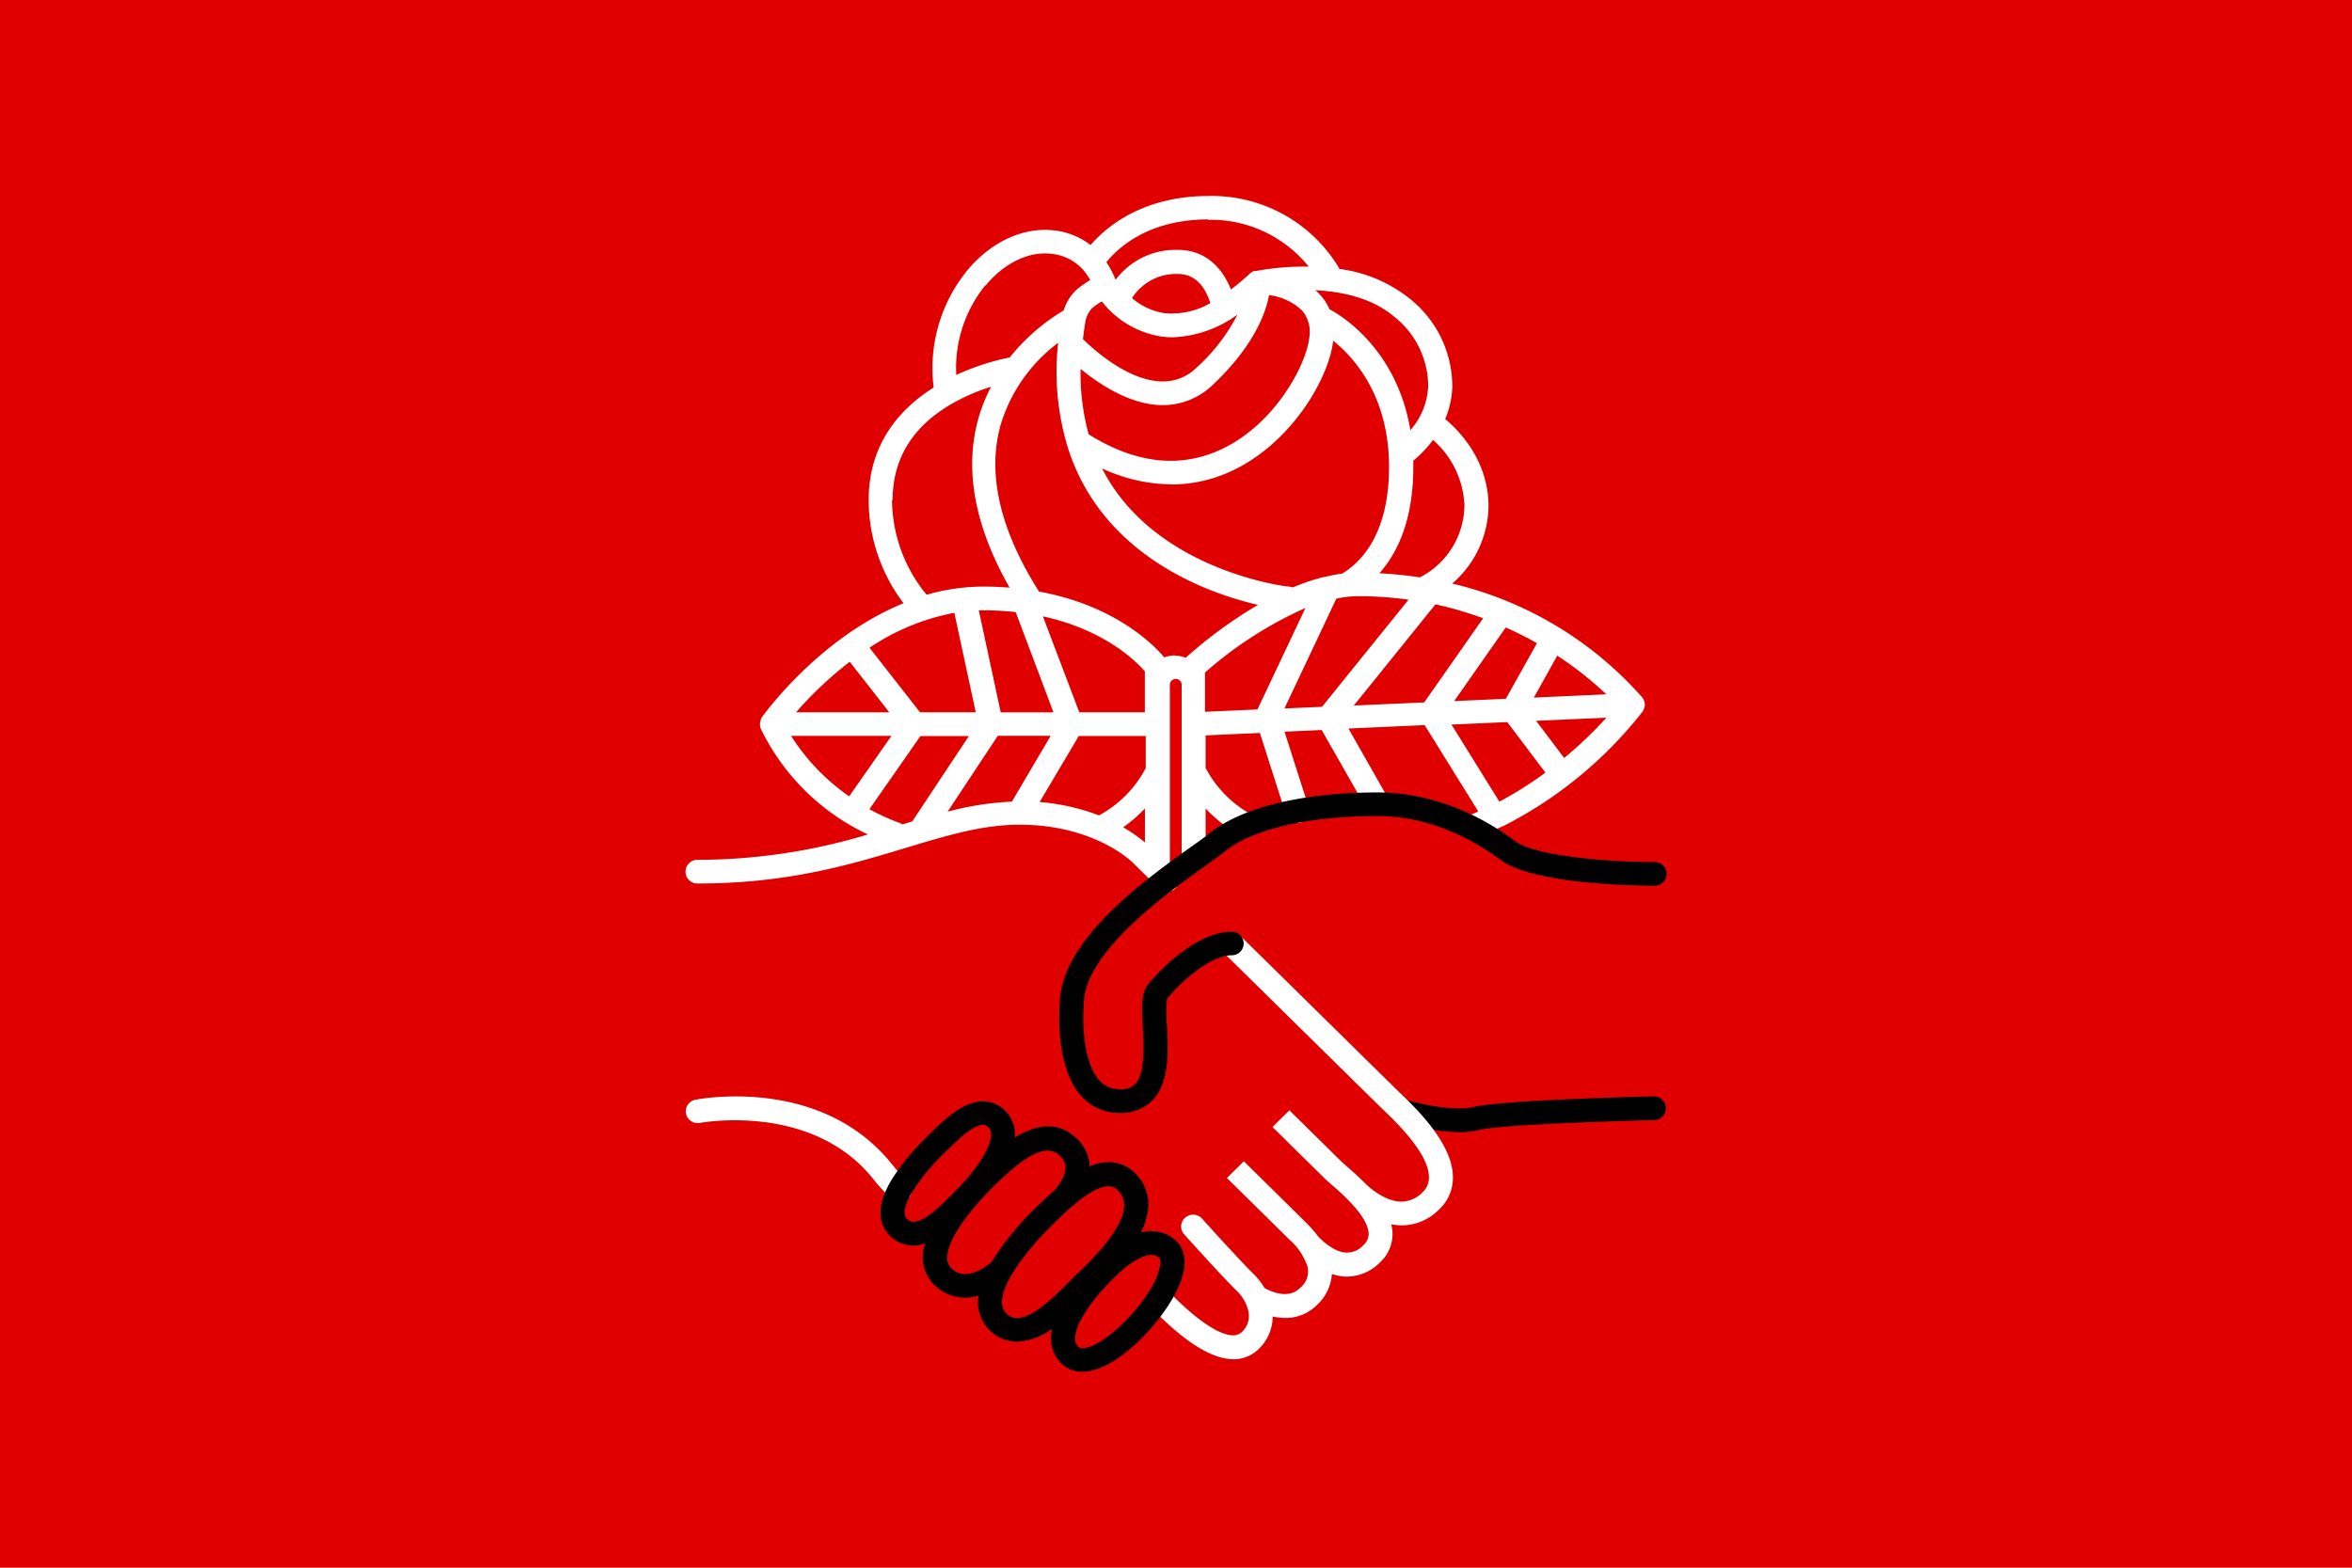 <svg xmlns="http://www.w3.org/2000/svg" xml:space="preserve" width="3072" height="2048" viewBox="0 0 812.8 541.867"><path fill="#e00000" d="M0 0h812.8v541.867H0Z" paint-order="stroke fill markers"/><path d="M571.622 378.953c-5.354.13-52.655 1.306-62.398 3.683-6.921 1.698-19.485-1.306-23.742-2.612a4.1 4.1 0 0 0-5.223 2.612 4.048 4.048 0 0 0 2.611 5.224 84.86 84.86 0 0 0 21.209 3.473 28.417 28.417 0 0 0 6.974-.757c7.496-1.828 46.308-3.082 60.622-3.421a4.1 4.1 0 0 0 4.022-4.18 4.127 4.127 0 0 0-4.231-3.996z"/><path fill="#fff" d="M417.703 67.745c-23.01 0-35.548 10.84-40.824 16.951a25.179 25.179 0 0 0-11.127-4.858c-11.126-1.88-22.932 3.265-31.577 13.739a53.492 53.492 0 0 0-11.519 40.354c-11.623 7.34-22.462 19.406-22.462 38.943a59.186 59.186 0 0 0 12.04 35.626c-28.991 11.832-47.98 38.082-48.998 39.493-.131.209-.21.417-.314.626v.183a4.231 4.231 0 0 0-.287 1.384v.314a4.048 4.048 0 0 0 .261 1.358 77.887 77.887 0 0 0 37.037 36.567 203.859 203.859 0 0 1-58.611 8.775 4.1 4.1 0 1 0 0 8.176c31.107 0 52.995-6.634 72.297-12.485 14.026-4.231 26.119-7.836 38.708-7.836 26.12 0 39.18 13.06 39.388 13.373l8.697 8.54a4.1 4.1 0 0 0 2.926 1.202 4.127 4.127 0 0 0 2.925-1.201 3.996 3.996 0 0 0 0-5.746l-1.985-1.96V236.71a2.037 2.037 0 0 1 4.075 0v59.5a4.153 4.153 0 0 0 8.28 0v-16.743a52.891 52.891 0 0 0 11.178 8.907 4.205 4.205 0 0 0 5.694-1.385 4.048 4.048 0 0 0-1.384-5.616 39.7 39.7 0 0 1-15.489-15.932v-11.258l18.754-.835 9.037 28.286a4.205 4.205 0 0 0 5.224 2.613 4.075 4.075 0 0 0 2.612-5.224l-8.358-26.12 12.85-.574 14.888 26.12a4.153 4.153 0 0 0 3.63 2.089 4.1 4.1 0 0 0 3.605-6.06l-12.877-22.671 26.328-1.176 18.545 29.854-3.16 1.385a4.022 4.022 0 0 0-2.221 5.224 4.127 4.127 0 0 0 3.814 2.611 4.336 4.336 0 0 0 1.593-.313 208.229 208.229 0 0 0 7.836-3.578h.208a143.655 143.655 0 0 0 48.765-39.936 3.709 3.709 0 0 0 .313-.653 2.09 2.09 0 0 0 .21-.418l-.053.078a4.466 4.466 0 0 0 .235-1.436v-.21a3.918 3.918 0 0 0-.313-1.175 2.377 2.377 0 0 0-.236-.444c0-.156-.156-.34-.26-.47a126.076 126.076 0 0 0-65.742-39.44 35.914 35.914 0 0 0 12.537-26.72c0-15.67-10.056-26.118-14.967-30.14a31.604 31.604 0 0 0 2.456-11.205 38.839 38.839 0 0 0-14.862-30.534 48.738 48.738 0 0 0-24.264-10.16v-.287a51.22 51.22 0 0 0-45.056-24.918zm-.235 8.097.079.13a43.384 43.384 0 0 1 34.712 16.194 90.45 90.45 0 0 0-18.283 1.515h-.706s-.157 0-.235.13a3.239 3.239 0 0 0-.705.445 1.384 1.384 0 0 0-.261.157 77.573 77.573 0 0 1-6.687 5.641c-3.474-8.723-9.899-13.686-18.283-13.686a25.936 25.936 0 0 0-21.574 10.343 31.343 31.343 0 0 0-3.187-6.086c3.657-4.57 14.183-14.783 35.13-14.783zM361.281 87.59c1.03.005 2.052.093 3.061.266a16.899 16.899 0 0 1 9.795 5.224 19.537 19.537 0 0 1 2.612 3.735 36.149 36.149 0 0 0-4.728 3.317 16.507 16.507 0 0 0-4.44 7.182 69.19 69.19 0 0 0-18.623 16.22 84.417 84.417 0 0 0-18.492 6.06 45.343 45.343 0 0 1 10.003-30.925l.13.026c5.897-7.13 13.474-11.141 20.682-11.105zm45.766 7.11c6.425 0 9.611 4.988 11.23 10.08a26.772 26.772 0 0 1-15.958 3.449 22.384 22.384 0 0 1-11.113-5.196 18.022 18.022 0 0 1 15.841-8.334zm47.536 5.614c8.985.444 19.38 2.612 26.955 8.933a30.794 30.794 0 0 1 12.015 24.186 24.552 24.552 0 0 1-6.164 15.254c-4.65-27.973-23.9-39.701-27.948-41.79a17.421 17.421 0 0 0-3.395-5.146 15.149 15.149 0 0 0-1.463-1.437zm-16.037 1.698a20.268 20.268 0 0 1 11.336 5.224 11.31 11.31 0 0 1 2.612 9.142c-.784 9.115-11.519 29.88-30.09 38.76-14.286 6.844-29.827 5.224-46.178-5.014a78.827 78.827 0 0 1-2.795-22.515l.157.026c6.4 5.224 16.586 11.988 27.32 12.38a24.813 24.813 0 0 0 18.284-7.078c14.052-13.242 18.283-24.787 19.354-30.925zm-57.775 2.168a32.335 32.335 0 0 0 20.269 12.093 27.79 27.79 0 0 0 4.152.314 40.432 40.432 0 0 0 22.437-7.836 63.992 63.992 0 0 1-14.079 18.283 16.507 16.507 0 0 1-12.354 4.806c-11.492-.392-23.194-10.944-26.955-14.626.261-2.09.523-4.206.889-6.347a9.769 9.769 0 0 1 2.324-4.415h.052a22.462 22.462 0 0 1 3.265-2.272zm79.95 13.582c7.392 5.955 19.302 19.276 19.302 43.593 0 17.63-5.59 30.402-16.193 36.906a50.906 50.906 0 0 0-6.139 1.201 1.384 1.384 0 0 0-.313 0 71.018 71.018 0 0 0-10.578 3.578l-1.489-.34a.705.705 0 0 0-.235 0 .836.836 0 0 0-.235 0c-.392 0-37.559-4.517-57.932-31.185a62.686 62.686 0 0 1-6.06-9.612 57.592 57.592 0 0 0 23.847 5.511l-.052.052a49.417 49.417 0 0 0 21.444-4.884c20.634-9.899 33.223-32.126 34.633-44.82zm-95.047.732a89.693 89.693 0 0 0 2.952 34.868 3.37 3.37 0 0 0 .209.731 70.652 70.652 0 0 0 11.414 22.332c16.246 21.235 41.163 29.567 54.484 32.65a155.93 155.93 0 0 0-24.996 18.282 10.448 10.448 0 0 0-3.761-.731v-.079a11.179 11.179 0 0 0-3.63.68c-3.213-3.866-16.534-17.866-43.28-22.75-13.504-21.313-17.996-40.72-13.269-57.618a55.346 55.346 0 0 1 19.877-28.365zm-23.167 15.174a57.75 57.75 0 0 0-4.388 10.918c-4.963 17.683-1.306 37.35 10.787 58.533-2.821-.21-5.72-.366-8.776-.366a71.488 71.488 0 0 0-19.903 2.821 51.925 51.925 0 0 1-11.962-32.753l.209.026c0-14.522 7.13-25.858 21.235-33.72a68.954 68.954 0 0 1 12.798-5.459zm152.718 18.388a31.891 31.891 0 0 1 10.865 22.88l-.026.105a28.26 28.26 0 0 1-15.384 24.526 137.23 137.23 0 0 0-14-1.41c6.373-7.157 11.727-18.598 11.727-36.802v-2.116a40.928 40.928 0 0 0 6.818-7.183zm-25.78 54.014a126.364 126.364 0 0 1 17.317 1.202l-29.906 37.037-12.98.57 17.942-37.973a38.29 38.29 0 0 1 7.627-.836zm26.615 2.821a124.614 124.614 0 0 1 16.481 4.806l-20.373 29.096-24.316 1.072 28.208-34.974zm-44.924 1.254-16.586 35.078-18.126.81V232.45a137.15 137.15 0 0 1 34.712-22.305zm-112.887.81h1.724a100.454 100.454 0 0 1 11.037.615l13.045 34.645h-18.231l-7.575-35.26zm-8.45.87 7.406 34.39h-19.25l-17.474-22.331a78.67 78.67 0 0 1 29.319-12.06zm30.6 1.219c21.469 4.675 32.36 15.671 35.234 19.015v14.156h-22.645l-12.59-33.171zm159.952 3.84a125.731 125.731 0 0 1 10.787 5.432l-10.761 19.224-17.84.784 17.814-25.44zm17.813 9.742A121.192 121.192 0 0 1 555.115 240l-25.048 1.123 8.097-14.496zm-244.517 2.116 13.677 17.473h-32.23a130.804 130.804 0 0 1 18.553-17.473zm261.494 19.328a142.087 142.087 0 0 1-14.6 13.921l-9.69-12.85 24.29-1.071zm-34.268 1.515 13.19 17.473a133.05 133.05 0 0 1-15.906 10.03l-16.56-26.641 19.276-.862zm-176.068 4.754h18.283l-13.399 22.749a103.536 103.536 0 0 0-22.253 3.474l.105-.105 17.264-26.118zm-71.41.025h34.66l-14.6 20.896a73.133 73.133 0 0 1-20.06-20.896zm99.41.027h23.141v11.1a39.179 39.179 0 0 1-16.141 16.324l-.027.027a74.204 74.204 0 0 0-20.503-4.623l13.53-22.828zm-54.72.026h16.743L315.42 283.67a1.07 1.07 0 0 0 0 .209l-3.474 1.045h-.078l-1.123-.523a78.017 78.017 0 0 1-10.291-4.701l17.63-25.283zm77.574 25.048v11.727a51.507 51.507 0 0 0-7.496-5.223v-.027a50.384 50.384 0 0 0 7.496-6.477zm29.906 42.659a4.179 4.179 0 0 0-2.925 1.195 4.048 4.048 0 0 0 0 5.772l54.301 53.466 1.202 1.149c4.257 4.1 15.671 14.992 15.671 23.193a6.87 6.87 0 0 1-2.22 5.224 10.448 10.448 0 0 1-7.261 3.213c-5.72 0-11.075-4.885-12.224-5.982-2.403-2.455-4.806-4.57-6.686-6.19-.81-.73-1.49-1.305-1.907-1.723l-17.917-17.657-5.851 5.773 17.891 17.63c.496.496 1.306 1.201 2.272 2.063 3.866 3.343 12.903 11.205 13.06 17.16a5.224 5.224 0 0 1-1.776 3.944 7.836 7.836 0 0 1-5.955 2.612c-4.258-.209-8.567-4.257-9.873-5.798a43.697 43.697 0 0 0-3.996-4.545l-21.522-21.235-5.851 5.773 21.522 21.235a21.653 21.653 0 0 1 6.32 9.35 7.313 7.313 0 0 1-2.611 7.47c-4.075 4.022-10.16 1.123-12.224 0a23.847 23.847 0 0 0-3.63-4.701c-5.015-4.91-17.84-19.146-17.97-19.302a4.179 4.179 0 0 0-5.825-.34 4.048 4.048 0 0 0-.365 5.772c.548.575 13.06 14.549 18.283 19.642a13.739 13.739 0 0 1 3.97 7.235 7.47 7.47 0 0 1-2.325 6.895 4.231 4.231 0 0 1-3.003 1.15c-2.769 0-9.325-1.96-21.862-14.732a4.179 4.179 0 0 0-5.85 0 4.048 4.048 0 0 0 0 5.773c11.335 11.518 20.425 17.134 27.764 17.212a12.302 12.302 0 0 0 8.802-3.552 15.671 15.671 0 0 0 4.832-11.231 19.406 19.406 0 0 0 4.284.496 15.149 15.149 0 0 0 10.943-4.414 16.063 16.063 0 0 0 5.224-10.787 17.134 17.134 0 0 0 4.519.914h.757a16.22 16.22 0 0 0 11.493-5.041 13.295 13.295 0 0 0 4.179-9.978 15.41 15.41 0 0 0-.445-3.055 19.85 19.85 0 0 0 3.344.365h.26a18.127 18.127 0 0 0 13.06-5.615 14.836 14.836 0 0 0 4.65-10.996c0-11.597-12.694-23.769-18.1-28.992l-.079-.053-1.123-1.097-54.301-53.465a4.179 4.179 0 0 0-2.926-1.195zm-169.322 56.871c-8.94-.187-15.274 1.005-15.94 1.132a4.075 4.075 0 0 0-3.239 4.806 4.127 4.127 0 0 0 4.806 3.187c.392 0 38.813-7.287 60.074 19.615a52.708 52.708 0 0 0 6.216 6.608 4.257 4.257 0 0 0 2.795 1.07 4.153 4.153 0 0 0 3.056-1.357 4.022 4.022 0 0 0-.261-5.746 43.567 43.567 0 0 1-5.224-5.564h-.026c-15.215-19.295-37.357-23.44-52.257-23.751z"/><path d="M476 273.903c-25.857 0-47.014 5.223-57.905 14.052-1.358 1.123-3.709 2.794-6.451 4.727-15.828 11.335-45.238 32.361-45.395 54.223-.209 2.324-1.541 22.254 7.6 32.127a17.343 17.343 0 0 0 13.217 5.641 14.94 14.94 0 0 0 11.205-4.336c5.955-6.164 5.433-17.082 4.989-25.884a41.79 41.79 0 0 1 0-9.115c4.806-6.112 15.253-15.15 22.357-15.15a4.075 4.075 0 1 0 0-8.148c-11.858 0-24.891 13.216-28.914 18.283-2.35 2.951-2.115 7.836-1.776 14.522.34 6.686.81 16.22-2.611 19.85a6.582 6.582 0 0 1-5.224 1.777 9.011 9.011 0 0 1-7.104-2.978c-5.851-6.295-5.93-20.895-5.46-26.119v-.26c0-17.788 28.366-38.082 42-47.825 2.951-2.115 5.224-3.761 6.843-5.04 9.35-7.628 29.018-12.198 52.63-12.198 18.283 0 33.25 8.28 42.652 15.227 11.806 8.698 49.078 8.854 53.179 8.854a4.075 4.075 0 1 0 0-8.149h-.392c-14.862 0-40.667-1.959-47.824-7.235-10.447-7.836-27.138-16.846-47.615-16.846zM339.687 380.677c-6.974 0-13.504 6.451-18.754 11.649l-1.018 1.045a77.626 77.626 0 0 0-11.754 14.339c-6.269 10.448-3.787 16.298-.6 19.432a11.31 11.31 0 0 0 8.07 3.396 13.817 13.817 0 0 0 4.1-.731 13.477 13.477 0 0 0 3.11 14.261 14.731 14.731 0 0 0 10.655 4.466 17.108 17.108 0 0 0 4.65-.68 13.634 13.634 0 0 0 13.373 15.882 21.992 21.992 0 0 0 12.093-4.493 12.459 12.459 0 0 0 2.612 11.44 10.108 10.108 0 0 0 7.835 3.448c12.146 0 28.731-18.284 33.563-30.142 3.396-8.332 1.228-12.824-1.201-15.096a11.936 11.936 0 0 0-8.384-3.317v-.105a14.418 14.418 0 0 0-3.788.548 22.932 22.932 0 0 0 2.613-9.611 14.992 14.992 0 0 0-4.65-10.944 12.642 12.642 0 0 0-9.037-3.761 17.317 17.317 0 0 0-6.608 1.436 13.974 13.974 0 0 0-4.91-10.003c-6.609-6.034-14.235-4.049-20.895 0v-1.045a11.44 11.44 0 0 0-3.658-8.41 10.578 10.578 0 0 0-7.417-3.004zm.052 8.097a2.35 2.35 0 0 1 1.698.757 3.291 3.291 0 0 1 1.07 2.612c0 5.015-6.111 13.373-12.25 19.433l-1.488 1.489c-3.213 3.238-9.194 9.298-13.06 9.271a2.925 2.925 0 0 1-2.22-1.018c-2.115-2.063.262-6.843 1.855-9.481a71.906 71.906 0 0 1 10.447-12.746l1.071-1.045c3.5-3.474 9.35-9.272 12.877-9.272zm22.192 8.924c.134-.002.266 0 .397.006 1.393.062 2.596.571 3.635 1.518 1.567 1.436 4.78 4.388-1.333 11.988a188.758 188.758 0 0 0-6.738 6.295 100.689 100.689 0 0 0-15.306 18.78c-3.448 2.873-9.429 6.45-13.921 2.037v-.105c-4.806-4.753 4.205-17.891 15.28-28.73 8.046-7.876 13.83-11.725 17.986-11.789zm21.14 12.337a4.205 4.205 0 0 1 3.16 1.358 6.817 6.817 0 0 1 2.246 5.223c0 7.993-11.257 18.937-16.063 23.508l-1.15 1.123c-.6.575-1.227 1.228-1.906 1.907-4.597 4.649-12.302 12.432-17.917 12.432a5.224 5.224 0 0 1-3.762-1.697h.026c-5.223-5.094 4.336-19.041 16.063-30.612 1.75-1.724 4.075-4.022 6.609-6.216l.34-.262c4.152-3.552 8.801-6.764 12.354-6.764zm14.94 23.69a3.709 3.709 0 0 1 2.612 1.07c.6.575.626 2.743-.758 6.165h.079c-4.493 10.996-18.99 25.021-25.885 25.021a1.959 1.959 0 0 1-1.619-.626c-3.16-3.579 2.142-13.478 12.877-24.056 4.805-4.727 9.56-7.575 12.694-7.575z"/></svg>